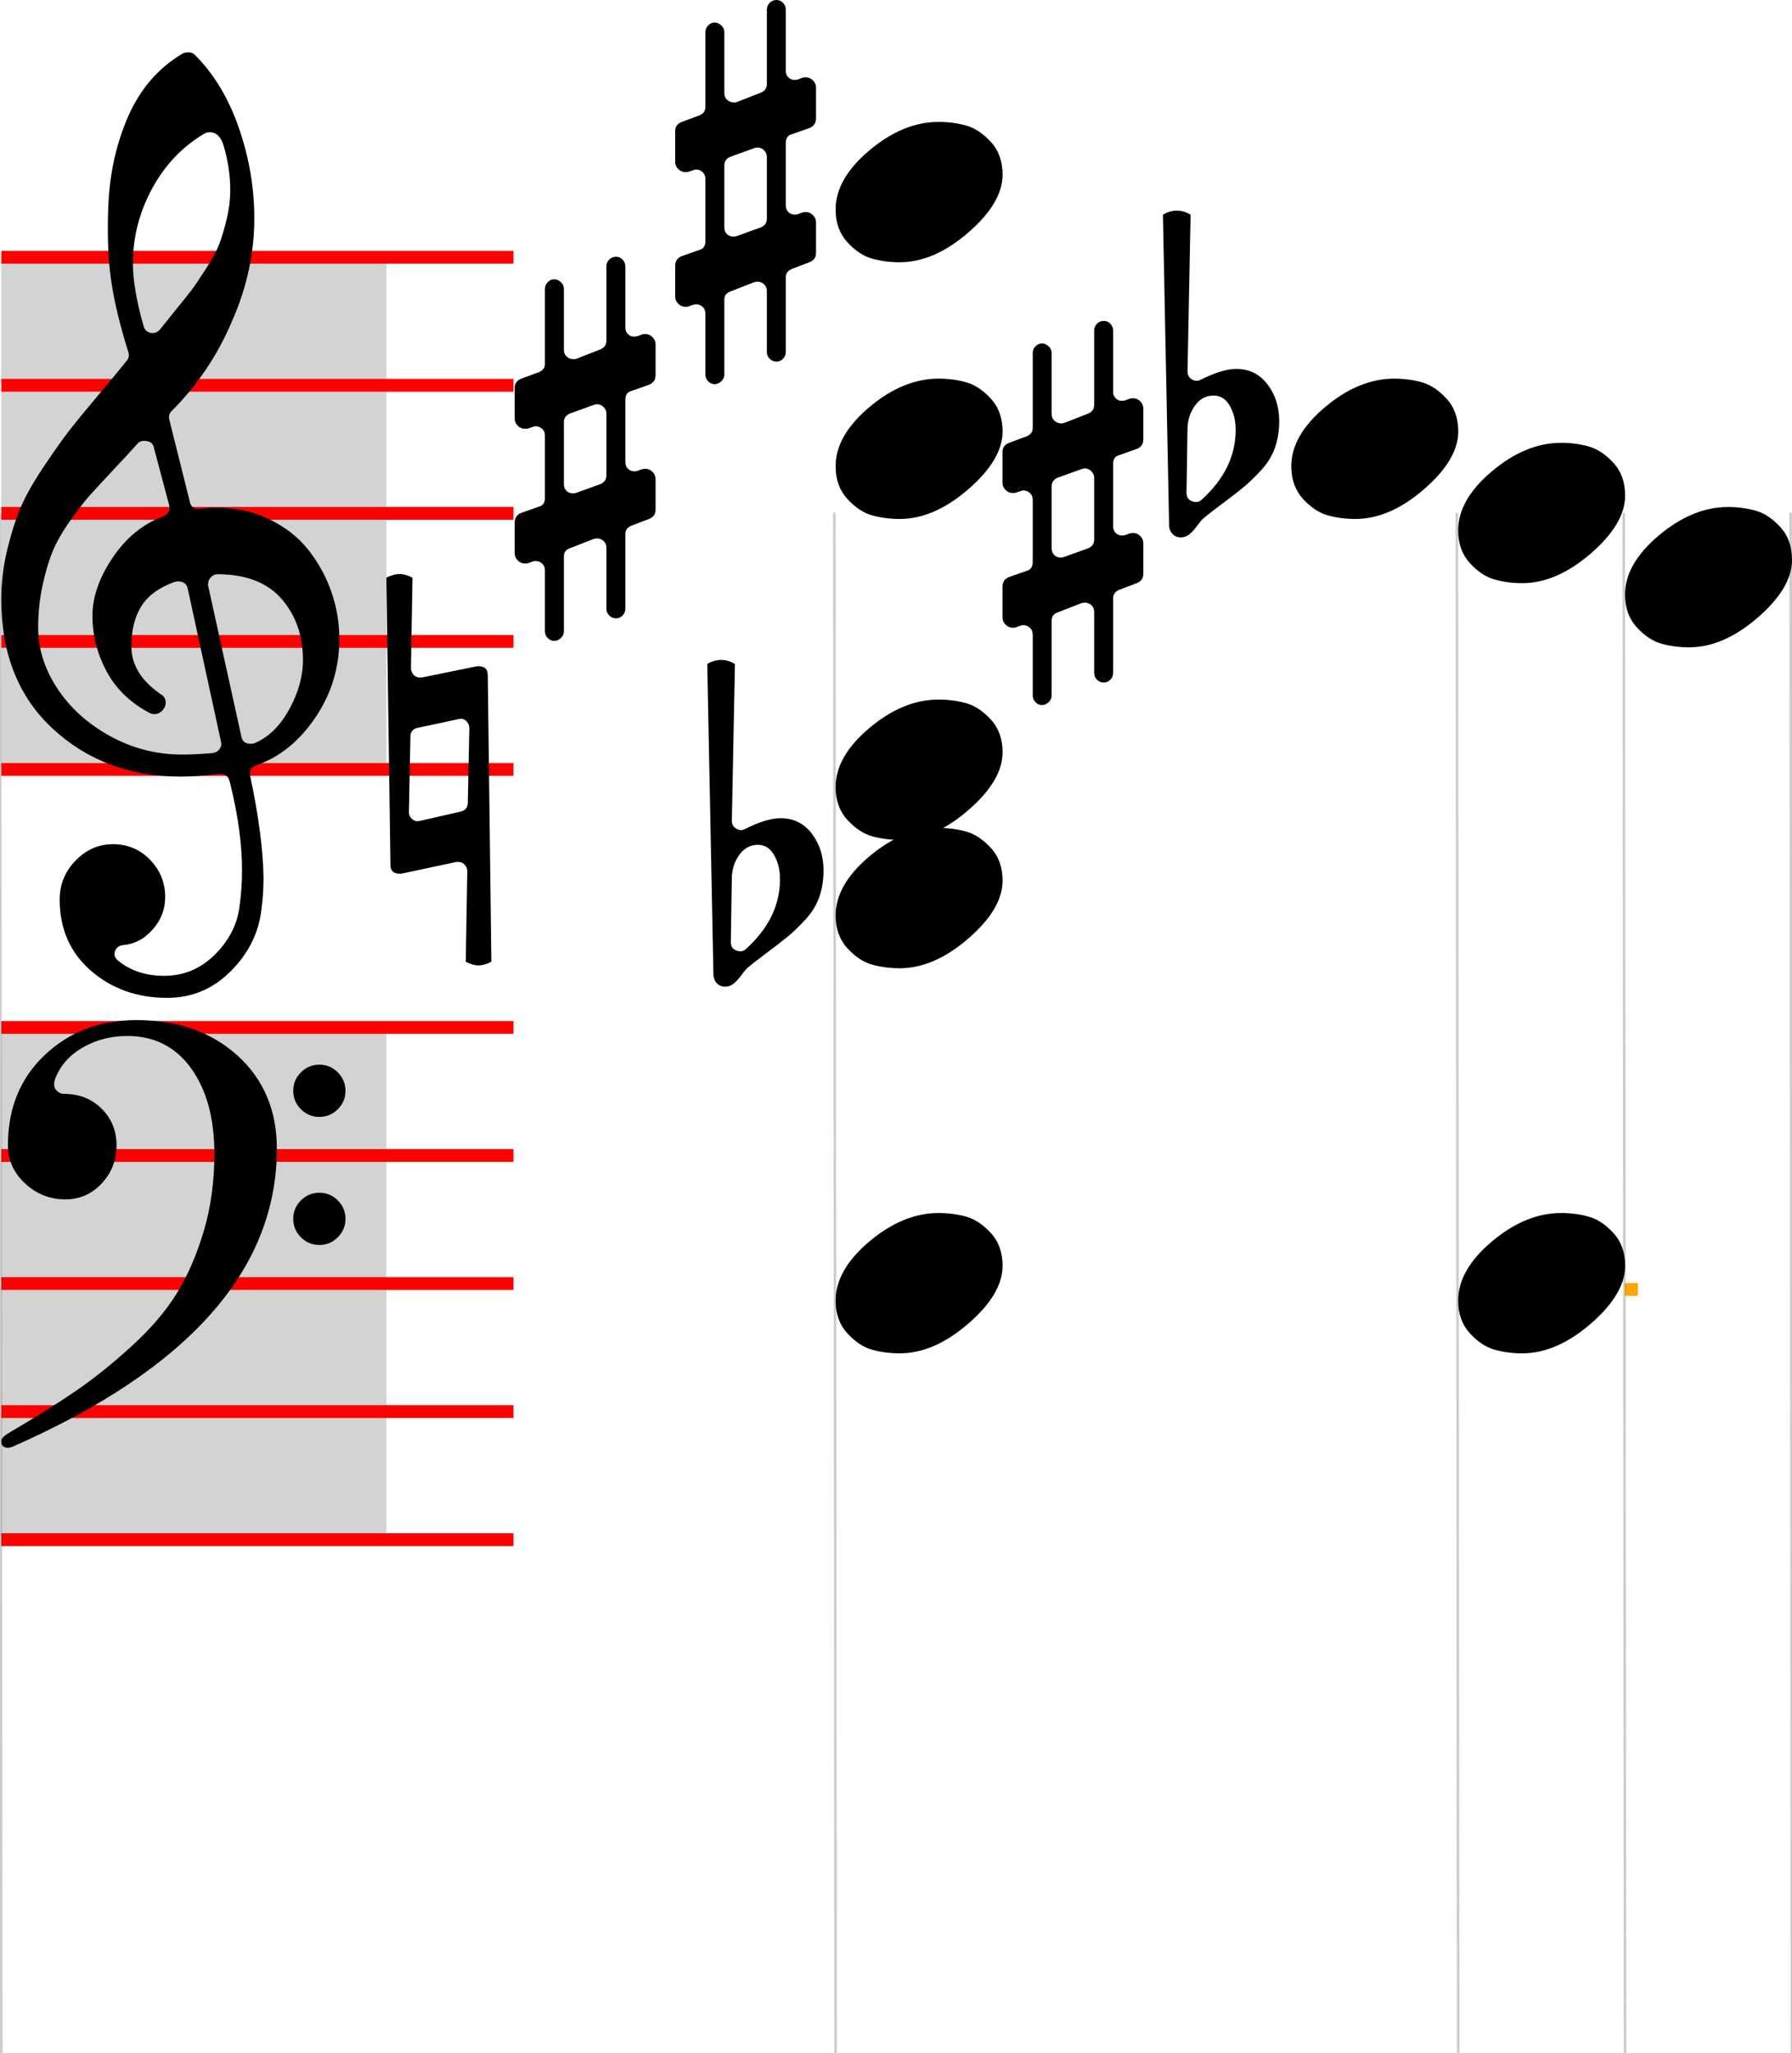 <svg xmlns="http://www.w3.org/2000/svg" xmlns:xlink="http://www.w3.org/1999/xlink" width="139.608" height="159.949" viewBox="0 0 139.608 159.949">
    <rect x="0" y="0" width="139.608" height="159.949" fill="white"/>
    <rect x="0.1" y="19.949" width="30" height="40" fill="lightgray"/>
    <path d="M 0.1 60.443 L 0.1 59.445 L 40.003 59.445 L 40.003 60.443 L 0.1 60.443 Z M 0.1 50.467 L 0.1 49.469 L 40.003 49.469 L 40.003 50.467 L 0.1 50.467 Z M 0.1 40.491 L 0.1 39.493 L 40.003 39.493 L 40.003 40.491 L 0.1 40.491 Z M 0.1 30.515 L 0.1 29.518 L 40.003 29.518 L 40.003 30.515 L 0.1 30.515 Z M 0.1 20.539 L 0.1 19.542 L 40.003 19.542 L 40.003 20.539 L 0.1 20.539 Z " fill="red"/>
    <path d="M 9.996 27.418 Q 9.078 24.505 8.719 22.231 Q 8.4 20.316 8.4 17.762 Q 8.4 16.884 8.44 16.006 Q 8.599 12.215 9.996 9.043 Q 11.393 5.871 14.186 4.195 Q 14.385 4.075 14.705 4.075 Q 14.984 4.075 15.183 4.274 Q 17.418 6.509 18.615 9.981 Q 19.812 13.452 19.812 17.004 Q 19.812 21.114 18.056 25.064 Q 16.381 29.015 13.348 32.047 Q 13.108 32.287 13.188 32.686 L 14.784 39.07 Q 14.904 39.709 15.582 39.629 Q 16.221 39.549 16.819 39.549 Q 19.134 39.549 21.009 40.467 Q 22.885 41.385 24.042 42.861 Q 25.199 44.337 25.818 46.113 Q 26.436 47.889 26.436 49.764 Q 26.436 53.196 24.521 55.969 Q 22.605 58.742 19.932 59.62 Q 19.373 59.82 19.493 60.458 Q 20.491 65.167 20.53 68.399 Q 20.53 69.636 20.371 70.833 Q 20.052 73.586 17.977 75.661 Q 15.902 77.736 13.029 77.736 Q 9.517 77.736 7.083 75.622 Q 4.649 73.507 4.649 70.075 Q 4.649 68.319 5.886 67.042 Q 7.123 65.765 8.799 65.765 Q 10.515 65.765 11.692 66.982 Q 12.869 68.2 12.869 69.875 Q 12.869 71.312 11.911 72.389 Q 10.954 73.507 9.597 73.626 Q 9.118 73.666 8.959 74.105 Q 8.799 74.544 9.278 74.903 Q 10.714 76.021 12.789 76.021 Q 15.064 76.021 16.72 74.385 Q 18.376 72.748 18.655 70.674 Q 18.855 69.237 18.855 67.8 Q 18.855 64.688 17.897 60.897 Q 17.737 60.219 17.019 60.299 Q 15.423 60.498 14.066 60.498 Q 8.16 60.498 4.13 56.787 Q 0.1 53.076 0.1 46.692 Q 0.1 44.736 0.559 42.841 Q 1.018 40.946 1.596 39.569 Q 2.175 38.192 3.392 36.377 Q 4.609 34.561 5.347 33.603 Q 6.085 32.646 7.682 30.75 Q 9.278 28.855 9.876 28.097 Q 10.116 27.817 9.996 27.418 Z M 16.221 45.654 L 18.815 57.426 Q 18.934 57.944 19.533 57.944 Q 19.693 57.944 19.812 57.904 Q 21.448 57.226 22.526 55.271 Q 23.603 53.316 23.603 51.4 Q 23.603 48.607 21.967 46.692 Q 20.291 44.736 16.939 44.736 Q 16.66 44.736 16.44 44.956 Q 16.221 45.175 16.221 45.455 Q 16.181 45.574 16.221 45.654 Z M 10.714 34.561 Q 10.076 35.279 8.819 36.616 Q 7.562 37.953 6.943 38.651 Q 6.325 39.349 5.427 40.626 Q 4.529 41.903 4.09 42.981 Q 3.651 44.058 3.312 45.614 Q 2.973 47.17 2.973 48.926 Q 2.973 51.36 4.469 53.635 Q 5.966 55.909 8.579 57.346 Q 11.193 58.782 14.186 58.782 Q 15.263 58.782 16.58 58.663 Q 16.899 58.623 17.099 58.363 Q 17.298 58.104 17.218 57.785 L 14.625 45.854 Q 14.505 45.295 13.867 45.295 Q 13.747 45.295 13.587 45.335 Q 11.752 46.013 10.994 47.25 Q 10.235 48.487 10.235 50.363 Q 10.235 52.557 12.63 54.154 Q 12.909 54.353 12.909 54.752 Q 12.909 55.071 12.65 55.351 Q 12.39 55.63 12.031 55.63 Q 11.832 55.63 11.672 55.55 Q 9.397 54.353 8.3 52.298 Q 7.203 50.243 7.203 47.969 Q 7.203 45.774 8.779 43.44 Q 10.355 41.105 12.709 40.227 Q 13.308 39.988 13.188 39.389 L 11.991 34.88 Q 11.911 34.441 11.433 34.362 Q 10.954 34.282 10.714 34.561 Z M 17.418 11.337 Q 17.099 10.3 16.341 10.3 Q 16.101 10.3 15.902 10.42 Q 13.348 11.936 11.852 14.689 Q 10.355 17.443 10.355 20.515 Q 10.355 22.51 11.193 25.423 Q 11.313 25.862 11.792 25.942 Q 12.191 25.982 12.47 25.663 Q 12.59 25.503 13.607 24.246 Q 14.625 22.989 14.944 22.57 Q 15.263 22.151 16.021 20.974 Q 16.78 19.797 17.079 19.019 Q 17.378 18.241 17.657 17.083 Q 17.937 15.926 17.937 14.769 Q 17.937 13.093 17.418 11.337 Z " fill="black"/>
    <path d="M 65.1 16.32 Q 65.1 13.926 67.734 11.712 Q 70.367 9.497 73.121 9.497 Q 74.238 9.497 75.255 9.776 Q 76.273 10.056 77.191 11.053 Q 78.108 12.051 78.108 13.607 Q 78.108 15.802 75.435 18.116 Q 72.761 20.43 70.088 20.43 Q 68.971 20.43 67.953 20.151 Q 66.936 19.872 66.018 18.874 Q 65.1 17.877 65.1 16.32 Z " fill="black"/>
    <path d="M 65.1 36.32 Q 65.1 33.926 67.734 31.712 Q 70.367 29.497 73.121 29.497 Q 74.238 29.497 75.255 29.776 Q 76.273 30.056 77.191 31.053 Q 78.108 32.051 78.108 33.607 Q 78.108 35.802 75.435 38.116 Q 72.761 40.43 70.088 40.43 Q 68.971 40.43 67.953 40.151 Q 66.936 39.872 66.018 38.874 Q 65.1 37.877 65.1 36.32 Z " fill="black"/>
    <path d="M 65.1 61.32 Q 65.1 58.926 67.734 56.712 Q 70.367 54.497 73.121 54.497 Q 74.238 54.497 75.255 54.776 Q 76.273 55.056 77.191 56.053 Q 78.108 57.051 78.108 58.607 Q 78.108 60.802 75.435 63.116 Q 72.761 65.43 70.088 65.43 Q 68.971 65.43 67.953 65.151 Q 66.936 64.872 66.018 63.874 Q 65.1 62.877 65.1 61.32 Z " fill="black"/>
    <path d="M 65.1 71.32 Q 65.1 68.926 67.734 66.712 Q 70.367 64.497 73.121 64.497 Q 74.238 64.497 75.255 64.776 Q 76.273 65.056 77.191 66.053 Q 78.108 67.051 78.108 68.607 Q 78.108 70.802 75.435 73.116 Q 72.761 75.43 70.088 75.43 Q 68.971 75.43 67.953 75.151 Q 66.936 74.872 66.018 73.874 Q 65.1 72.877 65.1 71.32 Z " fill="black"/>
    <path d="M 61.219 11.133 L 61.219 16.001 Q 61.219 16.32 61.419 16.52 Q 61.618 16.719 61.937 16.719 Q 62.057 16.719 62.177 16.68 L 62.496 16.56 Q 62.616 16.52 62.775 16.52 Q 63.095 16.52 63.334 16.759 Q 63.573 16.999 63.573 17.318 L 63.573 19.712 Q 63.573 20.231 63.055 20.43 L 61.698 20.949 Q 61.219 21.149 61.219 21.588 L 61.219 27.414 Q 61.219 27.733 61 27.952 Q 60.78 28.172 60.501 28.172 Q 60.182 28.172 59.962 27.952 Q 59.743 27.733 59.743 27.414 L 59.743 22.665 Q 59.743 22.346 59.523 22.146 Q 59.304 21.947 59.024 21.947 Q 58.865 21.947 58.745 21.987 L 56.91 22.705 Q 56.431 22.865 56.431 23.343 L 56.431 29.169 Q 56.431 29.489 56.191 29.708 Q 55.952 29.927 55.673 29.927 Q 55.393 29.927 55.174 29.708 Q 54.954 29.489 54.954 29.169 L 54.954 24.421 Q 54.954 24.102 54.735 23.902 Q 54.515 23.703 54.236 23.703 Q 54.116 23.703 53.997 23.742 L 53.677 23.862 Q 53.598 23.902 53.398 23.902 Q 53.079 23.902 52.839 23.663 Q 52.6 23.423 52.6 23.104 L 52.6 20.71 Q 52.6 20.151 53.119 19.952 L 54.475 19.473 Q 54.954 19.353 54.954 18.794 L 54.954 13.926 Q 54.954 13.607 54.735 13.407 Q 54.515 13.208 54.236 13.208 Q 54.116 13.208 54.037 13.248 L 53.677 13.368 Q 53.598 13.407 53.398 13.407 Q 53.079 13.407 52.839 13.168 Q 52.6 12.929 52.6 12.609 L 52.6 10.215 Q 52.6 9.696 53.119 9.497 L 54.515 8.978 Q 54.954 8.779 54.954 8.34 L 54.954 2.514 Q 54.954 2.195 55.174 1.975 Q 55.393 1.756 55.673 1.756 Q 55.952 1.756 56.191 1.975 Q 56.431 2.195 56.431 2.514 L 56.431 7.262 Q 56.431 7.582 56.65 7.781 Q 56.87 7.981 57.189 7.981 Q 57.309 7.981 57.428 7.941 L 59.264 7.222 Q 59.743 7.023 59.743 6.544 L 59.743 0.758 Q 59.743 0.439 59.962 0.219 Q 60.182 0 60.501 0 Q 60.78 0 61 0.219 Q 61.219 0.439 61.219 0.758 L 61.219 5.547 Q 61.219 5.826 61.419 6.025 Q 61.618 6.225 61.897 6.225 Q 62.017 6.225 62.177 6.185 L 62.496 6.065 Q 62.576 6.025 62.775 6.025 Q 63.095 6.025 63.334 6.265 Q 63.573 6.504 63.573 6.823 L 63.573 9.218 Q 63.573 9.776 63.055 9.976 L 61.698 10.455 Q 61.219 10.574 61.219 11.133 Z M 59.743 17.039 L 59.743 12.21 Q 59.743 11.931 59.523 11.712 Q 59.304 11.492 59.024 11.492 Q 58.905 11.492 58.785 11.532 L 56.91 12.21 Q 56.431 12.41 56.431 12.889 L 56.431 17.717 Q 56.431 18.036 56.63 18.236 Q 56.83 18.435 57.149 18.435 Q 57.269 18.435 57.388 18.395 L 59.264 17.717 Q 59.743 17.518 59.743 17.039 Z " fill="black"/>
    <path d="M 56.936 73.395 Q 56.936 73.874 57.335 74.034 Q 57.813 74.233 58.133 73.914 Q 60.766 71.52 60.766 68.487 Q 60.766 67.41 60.307 66.612 Q 59.848 65.814 59.05 65.814 Q 58.173 65.814 57.614 66.572 Q 57.055 67.33 57.015 68.328 L 56.936 73.395 Z M 58.053 64.577 Q 59.729 63.739 60.806 63.739 Q 62.322 63.739 63.24 64.936 Q 64.158 66.133 64.158 67.809 Q 64.158 68.966 63.819 69.904 Q 63.48 70.842 62.761 71.62 Q 62.043 72.398 61.425 72.917 Q 60.806 73.435 59.809 74.174 Q 58.811 74.912 58.292 75.351 Q 58.093 75.51 57.774 75.949 Q 57.454 76.388 57.155 76.628 Q 56.856 76.867 56.497 76.867 Q 56.098 76.867 55.838 76.588 Q 55.579 76.308 55.579 75.869 L 55.1 51.728 Q 55.619 51.409 56.177 51.409 Q 56.736 51.409 57.255 51.728 L 57.015 63.938 Q 57.015 64.337 57.335 64.537 Q 57.694 64.776 58.053 64.577 Z " fill="black"/>
    <path d="M 48.719 31.133 L 48.719 36.001 Q 48.719 36.32 48.919 36.52 Q 49.118 36.719 49.437 36.719 Q 49.557 36.719 49.677 36.68 L 49.996 36.56 Q 50.116 36.52 50.275 36.52 Q 50.595 36.52 50.834 36.759 Q 51.073 36.999 51.073 37.318 L 51.073 39.712 Q 51.073 40.231 50.555 40.43 L 49.198 40.949 Q 48.719 41.149 48.719 41.588 L 48.719 47.414 Q 48.719 47.733 48.5 47.952 Q 48.28 48.172 48.001 48.172 Q 47.682 48.172 47.462 47.952 Q 47.243 47.733 47.243 47.414 L 47.243 42.665 Q 47.243 42.346 47.023 42.146 Q 46.804 41.947 46.524 41.947 Q 46.365 41.947 46.245 41.987 L 44.41 42.705 Q 43.931 42.865 43.931 43.343 L 43.931 49.169 Q 43.931 49.489 43.691 49.708 Q 43.452 49.927 43.173 49.927 Q 42.893 49.927 42.674 49.708 Q 42.454 49.489 42.454 49.169 L 42.454 44.421 Q 42.454 44.102 42.235 43.902 Q 42.015 43.703 41.736 43.703 Q 41.616 43.703 41.497 43.742 L 41.177 43.862 Q 41.098 43.902 40.898 43.902 Q 40.579 43.902 40.339 43.663 Q 40.1 43.423 40.1 43.104 L 40.1 40.71 Q 40.1 40.151 40.619 39.952 L 41.975 39.473 Q 42.454 39.353 42.454 38.794 L 42.454 33.926 Q 42.454 33.607 42.235 33.407 Q 42.015 33.208 41.736 33.208 Q 41.616 33.208 41.537 33.248 L 41.177 33.368 Q 41.098 33.407 40.898 33.407 Q 40.579 33.407 40.339 33.168 Q 40.1 32.929 40.1 32.609 L 40.1 30.215 Q 40.1 29.696 40.619 29.497 L 42.015 28.978 Q 42.454 28.779 42.454 28.34 L 42.454 22.514 Q 42.454 22.195 42.674 21.975 Q 42.893 21.756 43.173 21.756 Q 43.452 21.756 43.691 21.975 Q 43.931 22.195 43.931 22.514 L 43.931 27.262 Q 43.931 27.582 44.15 27.781 Q 44.37 27.981 44.689 27.981 Q 44.809 27.981 44.928 27.941 L 46.764 27.222 Q 47.243 27.023 47.243 26.544 L 47.243 20.758 Q 47.243 20.439 47.462 20.219 Q 47.682 20 48.001 20 Q 48.28 20 48.5 20.219 Q 48.719 20.439 48.719 20.758 L 48.719 25.547 Q 48.719 25.826 48.919 26.025 Q 49.118 26.225 49.397 26.225 Q 49.517 26.225 49.677 26.185 L 49.996 26.065 Q 50.076 26.025 50.275 26.025 Q 50.595 26.025 50.834 26.265 Q 51.073 26.504 51.073 26.823 L 51.073 29.218 Q 51.073 29.776 50.555 29.976 L 49.198 30.455 Q 48.719 30.574 48.719 31.133 Z M 47.243 37.039 L 47.243 32.21 Q 47.243 31.931 47.023 31.712 Q 46.804 31.492 46.524 31.492 Q 46.405 31.492 46.285 31.532 L 44.41 32.21 Q 43.931 32.41 43.931 32.889 L 43.931 37.717 Q 43.931 38.036 44.13 38.236 Q 44.33 38.435 44.649 38.435 Q 44.769 38.435 44.888 38.395 L 46.764 37.717 Q 47.243 37.518 47.243 37.039 Z " fill="black"/>
    <path d="M 32.853 52.781 L 37.163 51.903 L 37.283 51.903 Q 38.001 51.903 38.001 52.582 L 38.28 74.927 Q 37.722 75.207 37.283 75.207 Q 36.844 75.207 36.285 74.927 L 36.405 67.865 Q 36.405 67.585 36.205 67.366 Q 36.006 67.146 35.686 67.146 Q 35.607 67.146 35.567 67.146 L 31.257 68.064 L 31.137 68.064 Q 30.419 68.064 30.419 67.386 L 30.1 45 Q 30.659 44.721 31.137 44.721 Q 31.576 44.721 32.135 45 L 32.015 52.023 Q 32.015 52.342 32.215 52.562 Q 32.414 52.781 32.734 52.781 Q 32.774 52.781 32.853 52.781 Z M 32.694 63.954 L 35.846 63.236 Q 36.445 63.116 36.445 62.518 L 36.564 56.732 Q 36.564 56.412 36.325 56.173 Q 36.085 55.933 35.766 56.013 L 32.574 56.692 Q 31.975 56.811 31.975 57.37 L 31.856 63.276 Q 31.856 63.595 32.115 63.814 Q 32.374 64.034 32.694 63.954 Z " fill="black"/>
    <path d="M 100.6 36.32 Q 100.6 33.926 103.234 31.712 Q 105.867 29.497 108.621 29.497 Q 109.738 29.497 110.755 29.776 Q 111.773 30.056 112.691 31.053 Q 113.608 32.051 113.608 33.607 Q 113.608 35.802 110.935 38.116 Q 108.261 40.43 105.588 40.43 Q 104.471 40.43 103.453 40.151 Q 102.436 39.872 101.518 38.874 Q 100.6 37.877 100.6 36.32 Z " fill="black"/>
    <path d="M 113.6 41.32 Q 113.6 38.926 116.234 36.712 Q 118.867 34.497 121.621 34.497 Q 122.738 34.497 123.755 34.776 Q 124.773 35.056 125.691 36.053 Q 126.608 37.051 126.608 38.607 Q 126.608 40.802 123.935 43.116 Q 121.261 45.43 118.588 45.43 Q 117.471 45.43 116.453 45.151 Q 115.436 44.872 114.518 43.874 Q 113.6 42.877 113.6 41.32 Z " fill="black"/>
    <path d="M 92.436 38.395 Q 92.436 38.874 92.835 39.034 Q 93.313 39.233 93.633 38.914 Q 96.266 36.52 96.266 33.487 Q 96.266 32.41 95.807 31.612 Q 95.348 30.814 94.55 30.814 Q 93.673 30.814 93.114 31.572 Q 92.555 32.33 92.515 33.328 L 92.436 38.395 Z M 93.553 29.577 Q 95.229 28.739 96.306 28.739 Q 97.822 28.739 98.74 29.936 Q 99.658 31.133 99.658 32.809 Q 99.658 33.966 99.319 34.904 Q 98.98 35.842 98.261 36.62 Q 97.543 37.398 96.925 37.917 Q 96.306 38.435 95.309 39.174 Q 94.311 39.912 93.792 40.351 Q 93.593 40.51 93.274 40.949 Q 92.954 41.388 92.655 41.628 Q 92.356 41.867 91.997 41.867 Q 91.598 41.867 91.338 41.588 Q 91.079 41.308 91.079 40.869 L 90.6 16.728 Q 91.119 16.409 91.677 16.409 Q 92.236 16.409 92.755 16.728 L 92.515 28.938 Q 92.515 29.337 92.835 29.537 Q 93.194 29.776 93.553 29.577 Z " fill="black"/>
    <path d="M 86.719 36.133 L 86.719 41.001 Q 86.719 41.32 86.919 41.52 Q 87.118 41.719 87.437 41.719 Q 87.557 41.719 87.677 41.68 L 87.996 41.56 Q 88.116 41.52 88.275 41.52 Q 88.595 41.52 88.834 41.759 Q 89.073 41.999 89.073 42.318 L 89.073 44.712 Q 89.073 45.231 88.555 45.43 L 87.198 45.949 Q 86.719 46.149 86.719 46.588 L 86.719 52.414 Q 86.719 52.733 86.5 52.952 Q 86.28 53.172 86.001 53.172 Q 85.682 53.172 85.462 52.952 Q 85.243 52.733 85.243 52.414 L 85.243 47.665 Q 85.243 47.346 85.023 47.146 Q 84.804 46.947 84.524 46.947 Q 84.365 46.947 84.245 46.987 L 82.41 47.705 Q 81.931 47.865 81.931 48.343 L 81.931 54.169 Q 81.931 54.489 81.691 54.708 Q 81.452 54.927 81.173 54.927 Q 80.893 54.927 80.674 54.708 Q 80.454 54.489 80.454 54.169 L 80.454 49.421 Q 80.454 49.102 80.235 48.902 Q 80.015 48.703 79.736 48.703 Q 79.616 48.703 79.497 48.742 L 79.177 48.862 Q 79.098 48.902 78.898 48.902 Q 78.579 48.902 78.339 48.663 Q 78.1 48.423 78.1 48.104 L 78.1 45.71 Q 78.1 45.151 78.619 44.952 L 79.975 44.473 Q 80.454 44.353 80.454 43.794 L 80.454 38.926 Q 80.454 38.607 80.235 38.407 Q 80.015 38.208 79.736 38.208 Q 79.616 38.208 79.537 38.248 L 79.177 38.368 Q 79.098 38.407 78.898 38.407 Q 78.579 38.407 78.339 38.168 Q 78.1 37.929 78.1 37.609 L 78.1 35.215 Q 78.1 34.696 78.619 34.497 L 80.015 33.978 Q 80.454 33.779 80.454 33.34 L 80.454 27.514 Q 80.454 27.195 80.674 26.975 Q 80.893 26.756 81.173 26.756 Q 81.452 26.756 81.691 26.975 Q 81.931 27.195 81.931 27.514 L 81.931 32.262 Q 81.931 32.582 82.15 32.781 Q 82.37 32.981 82.689 32.981 Q 82.809 32.981 82.928 32.941 L 84.764 32.222 Q 85.243 32.023 85.243 31.544 L 85.243 25.758 Q 85.243 25.439 85.462 25.219 Q 85.682 25 86.001 25 Q 86.28 25 86.5 25.219 Q 86.719 25.439 86.719 25.758 L 86.719 30.547 Q 86.719 30.826 86.919 31.025 Q 87.118 31.225 87.397 31.225 Q 87.517 31.225 87.677 31.185 L 87.996 31.065 Q 88.076 31.025 88.275 31.025 Q 88.595 31.025 88.834 31.265 Q 89.073 31.504 89.073 31.823 L 89.073 34.218 Q 89.073 34.776 88.555 34.976 L 87.198 35.455 Q 86.719 35.574 86.719 36.133 Z M 85.243 42.039 L 85.243 37.21 Q 85.243 36.931 85.023 36.712 Q 84.804 36.492 84.524 36.492 Q 84.405 36.492 84.285 36.532 L 82.41 37.21 Q 81.931 37.41 81.931 37.889 L 81.931 42.717 Q 81.931 43.036 82.13 43.236 Q 82.33 43.435 82.649 43.435 Q 82.769 43.435 82.888 43.395 L 84.764 42.717 Q 85.243 42.518 85.243 42.039 Z " fill="black"/>
    <path d="M 126.6 46.32 Q 126.6 43.926 129.234 41.712 Q 131.867 39.497 134.621 39.497 Q 135.738 39.497 136.755 39.776 Q 137.773 40.056 138.691 41.053 Q 139.608 42.051 139.608 43.607 Q 139.608 45.802 136.935 48.116 Q 134.261 50.43 131.588 50.43 Q 130.471 50.43 129.453 50.151 Q 128.436 49.872 127.518 48.874 Q 126.6 47.877 126.6 46.32 Z " fill="black"/>
    <rect x="0.1" y="79.949" width="30" height="40" fill="lightgray"/>
    <path d="M 0.1 120.443 L 0.1 119.445 L 40.003 119.445 L 40.003 120.443 L 0.1 120.443 Z M 0.1 110.467 L 0.1 109.469 L 40.003 109.469 L 40.003 110.467 L 0.1 110.467 Z M 0.1 100.491 L 0.1 99.493 L 40.003 99.493 L 40.003 100.491 L 0.1 100.491 Z M 0.1 90.515 L 0.1 89.518 L 40.003 89.518 L 40.003 90.515 L 0.1 90.515 Z M 0.1 80.539 L 0.1 79.542 L 40.003 79.542 L 40.003 80.539 L 0.1 80.539 Z " fill="red"/>
    <path d="M 22.845 94.952 Q 22.845 94.114 23.443 93.515 Q 24.042 92.917 24.88 92.917 Q 25.718 92.917 26.316 93.515 Q 26.915 94.114 26.915 94.952 Q 26.915 95.79 26.316 96.388 Q 25.718 96.987 24.88 96.987 Q 24.042 96.987 23.443 96.388 Q 22.845 95.79 22.845 94.952 Z M 22.845 84.976 Q 22.845 84.138 23.443 83.539 Q 24.042 82.941 24.88 82.941 Q 25.718 82.941 26.316 83.539 Q 26.915 84.138 26.915 84.976 Q 26.915 85.814 26.316 86.412 Q 25.718 87.011 24.88 87.011 Q 24.042 87.011 23.443 86.412 Q 22.845 85.814 22.845 84.976 Z M 4.968 85.215 Q 6.764 85.215 7.921 86.372 Q 9.078 87.53 9.078 89.206 Q 9.078 90.961 7.921 92.198 Q 6.764 93.435 5.088 93.435 Q 3.292 93.435 1.956 92.198 Q 0.619 90.961 0.619 89.206 Q 0.619 84.896 3.492 82.183 Q 6.365 79.469 10.634 79.469 Q 15.463 79.469 18.515 82.242 Q 21.568 85.016 21.568 89.485 Q 21.568 103.611 1.058 112.669 Q 0.778 112.788 0.619 112.788 Q 0.1 112.788 0.1 112.27 Q 0.1 111.99 0.619 111.671 Q 3.811 109.796 5.906 108.359 Q 8.001 106.923 10.235 104.888 Q 12.47 102.852 13.747 100.797 Q 15.024 98.742 15.862 95.949 Q 16.7 93.156 16.7 89.884 Q 16.7 85.734 14.884 83.22 Q 13.069 80.706 9.916 80.706 Q 8.001 80.706 6.445 81.604 Q 4.888 82.502 4.29 84.058 Q 4.13 84.577 4.33 84.856 Q 4.609 85.215 4.968 85.215 Z " fill="black"/>
    <path d="M 65.1 101.32 Q 65.1 98.926 67.734 96.712 Q 70.367 94.497 73.121 94.497 Q 74.238 94.497 75.255 94.776 Q 76.273 95.056 77.191 96.053 Q 78.108 97.051 78.108 98.607 Q 78.108 100.802 75.435 103.116 Q 72.761 105.43 70.088 105.43 Q 68.971 105.43 67.953 105.151 Q 66.936 104.872 66.018 103.874 Q 65.1 102.877 65.1 101.32 Z " fill="black"/>
    <path d="M 113.6 101.32 Q 113.6 98.926 116.234 96.712 Q 118.867 94.497 121.621 94.497 Q 122.738 94.497 123.755 94.776 Q 124.773 95.056 125.691 96.053 Q 126.608 97.051 126.608 98.607 Q 126.608 100.802 123.935 103.116 Q 121.261 105.43 118.588 105.43 Q 117.471 105.43 116.453 105.151 Q 115.436 104.872 114.518 103.874 Q 113.6 102.877 113.6 101.32 Z " fill="black"/>
    <rect x="126.6" y="99.949" width="1" height="1" fill="orange"/>
    <line x1="0" y1="39.949" x2="0.1" y2="159.949" stroke="rgba(0,0,0,0.2)" stroke-width="0.2"/>
    <line x1="65" y1="39.949" x2="65.1" y2="159.949" stroke="rgba(0,0,0,0.2)" stroke-width="0.2"/>
    <line x1="113.5" y1="39.949" x2="113.6" y2="159.949" stroke="rgba(0,0,0,0.2)" stroke-width="0.2"/>
    <line x1="126.5" y1="39.949" x2="126.6" y2="159.949" stroke="rgba(0,0,0,0.2)" stroke-width="0.2"/>
    <line x1="139.5" y1="39.949" x2="139.6" y2="159.949" stroke="rgba(0,0,0,0.2)" stroke-width="0.2"/>
</svg>

